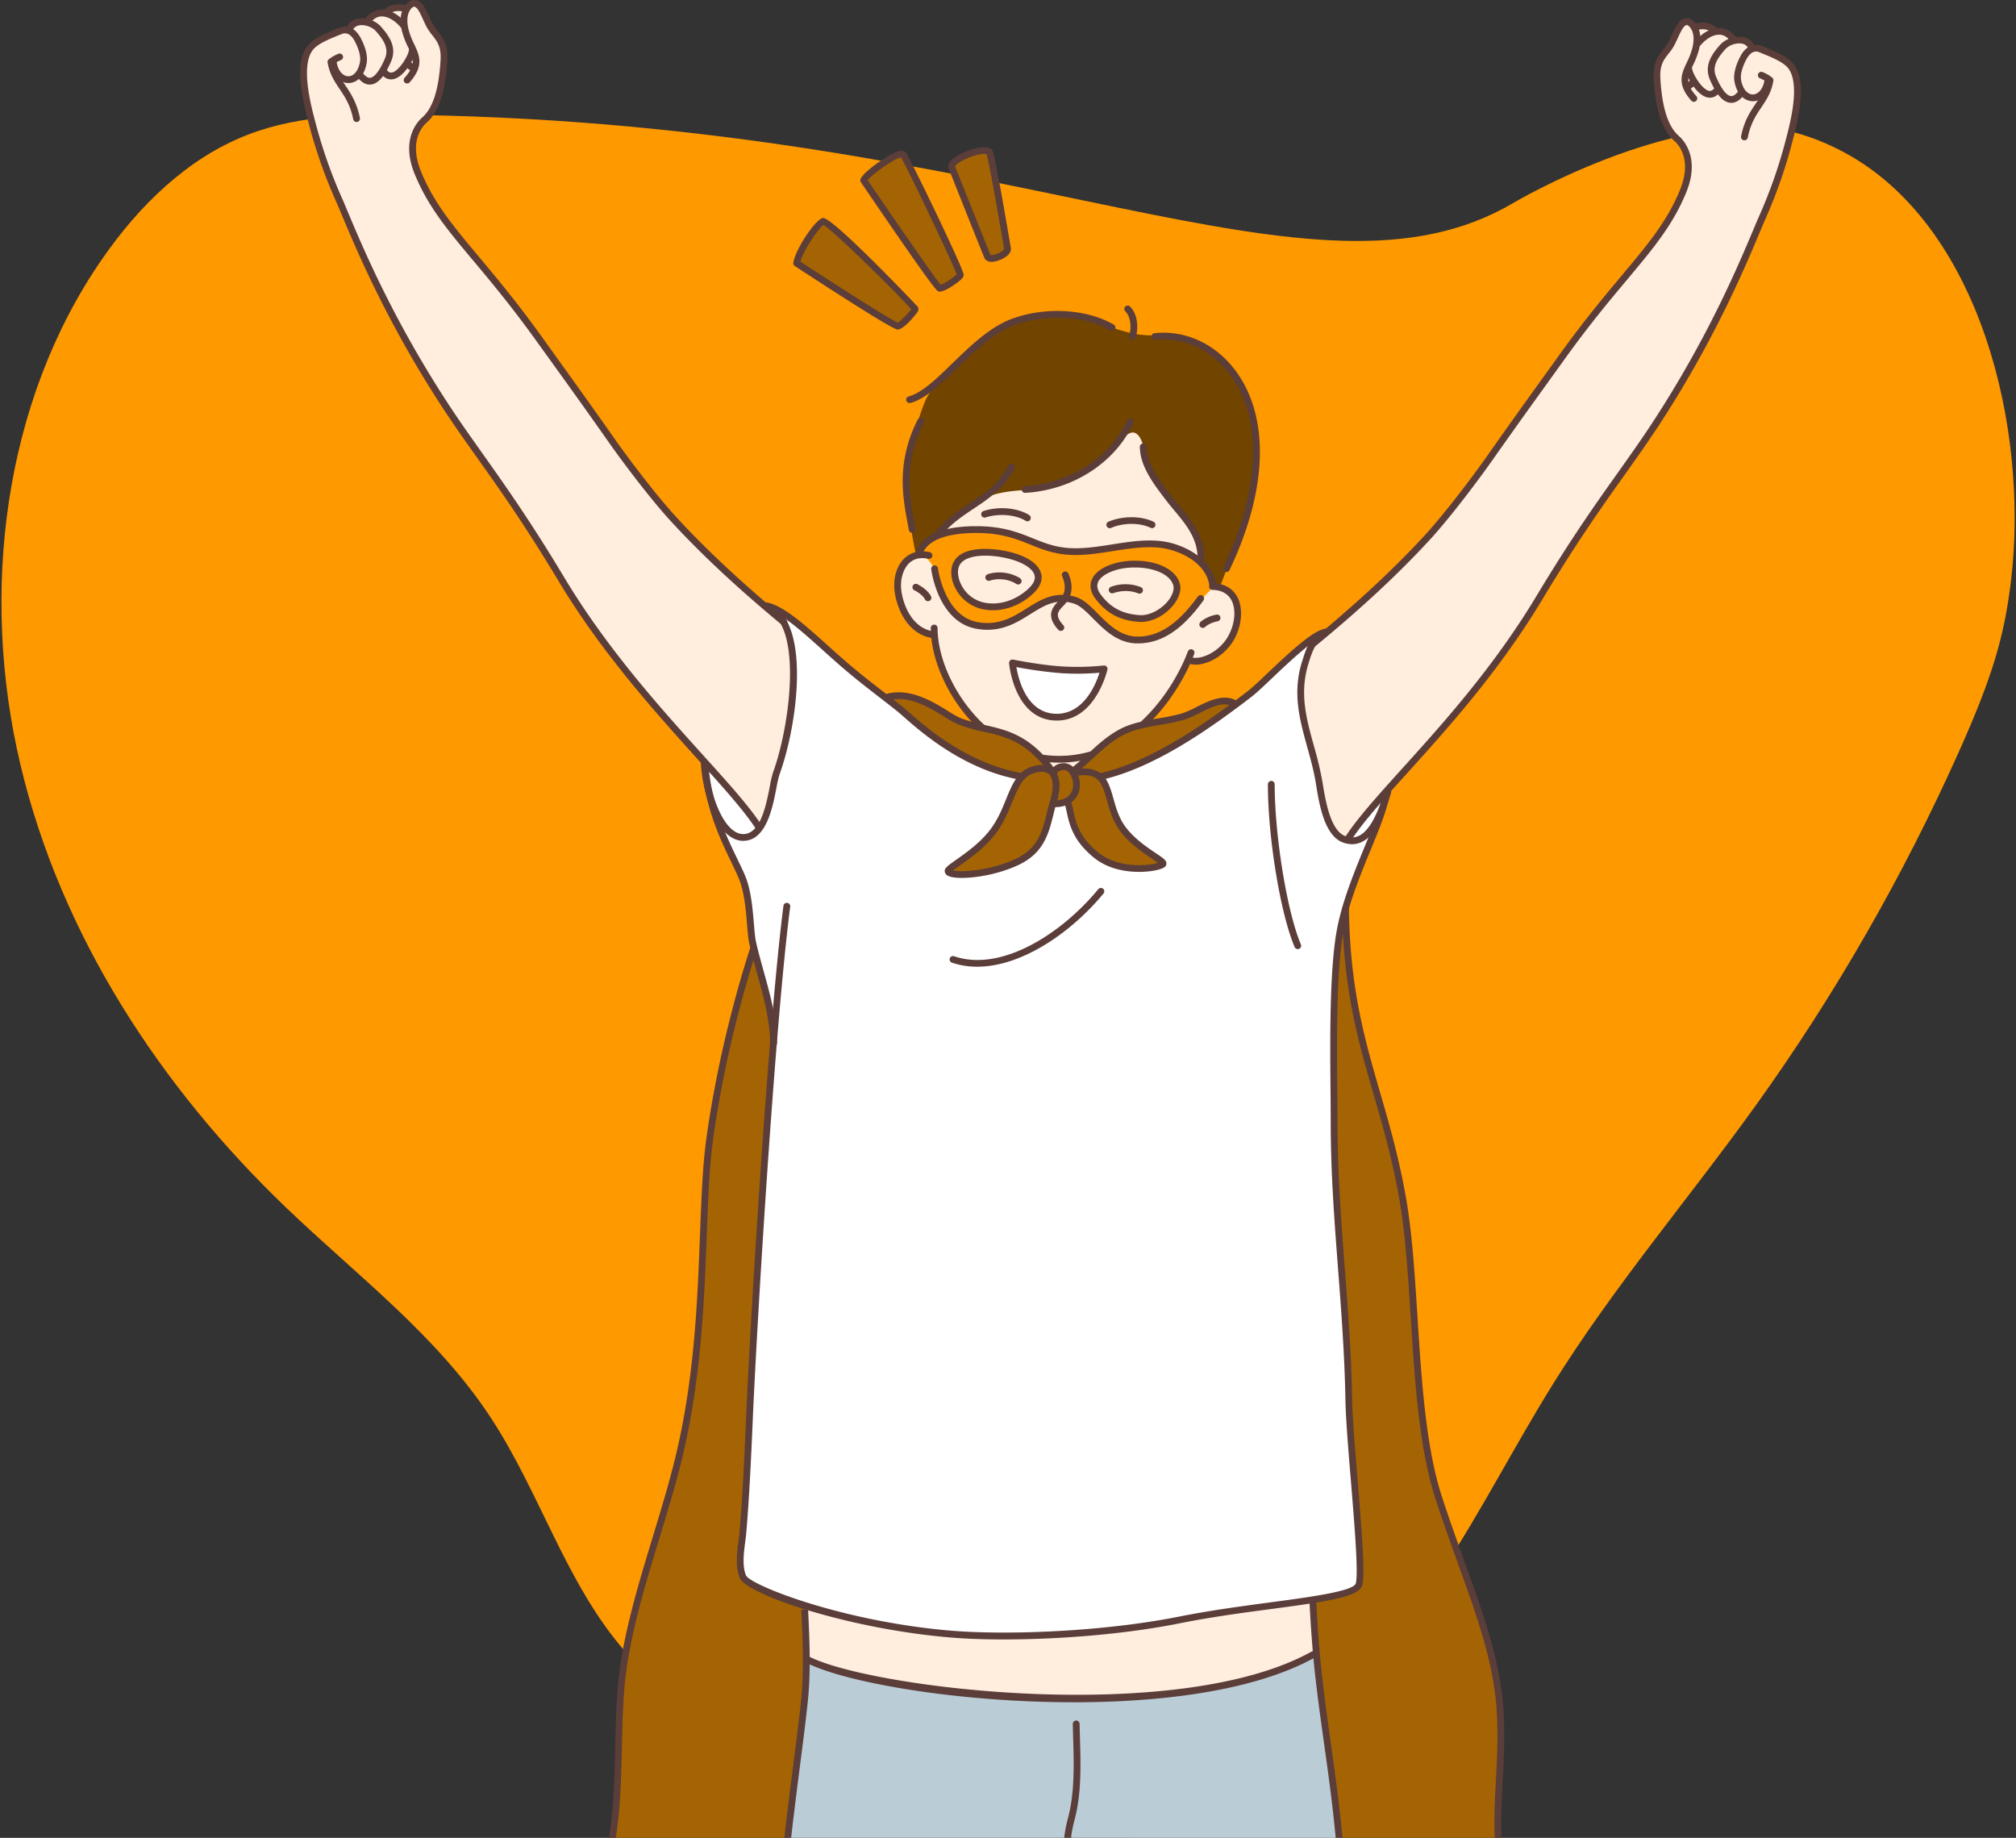 <svg viewBox="0 0 712 649" fill="none" xmlns="http://www.w3.org/2000/svg"><rect x="0" y="0" width="712" height="649" fill="#333333" stroke="none"/><g clip-path="url(#a)"><path d="M534.605 71.585c-71.06 42.082-173.078-27.206-386.661-30.969-20.485-.347-41.548-.405-60.701 7.062-20.948 8.162-38.076 24.833-51.154 43.761C1.138 141.916-7.137 209.526 7.214 270.017c14.35 60.49 49.649 114.034 93.569 156.175 25.056 24.08 53.41 45.208 72.622 74.556 17.244 26.28 26.445 58.175 46.871 81.85 33.968 39.131 89.809 46.251 140.383 45.903 33.505-.289 68.34-3.068 97.389-20.491 42.532-25.528 63.653-76.235 90.387-119.186 21.526-34.558 47.913-65.411 71.58-98.347C648.08 351.403 672.21 309.32 692 265.096c11.805-26.396 15.856-40.462 18.228-59.912 6.481-54.412-11.11-125.611-58.792-151.312-9.374-5.094-17.533-7.178-20.484-7.757-41.143-7.235-96.347 25.47-96.347 25.47Z" fill="#F90"/></g><g clip-path="url(#b)"><path fill-rule="evenodd" clip-rule="evenodd" d="M356.039 267.45c0-.523-2.972-2.377-3.653-2.801-3.234-1.985-6.743-8.777-6.743-8.777s-5.121-5.942-7.131-8.773c-2.01-2.832-3.758-6.243-5.601-10.85-.835-2.094-3.195-12.168-3.195-12.168s-5.042-.75-7.812-4.214c-2.058-2.565-3.815-7.787-4.671-10.815-.586-2.037.437-6.544 1.14-8.673 1.442-4.323 4.881-3.695 7.721-7.01 5.243-6.108 9.547-12.621 14.31-19.104 6.393-8.695 16.408-13.913 25.977-18.323 10.487-4.834 24.47-12.975 36.399-9.009 2.77.925 3.272 3.743 5.134 5.602 2.058 2.046 4.334 4.052 5.912 6.513 4.23 6.649 5.422 16.098 7.306 23.606 1.664 6.64 8.463 24.365 8.463 24.365s3.317-.074 5.327 2.478a12.387 12.387 0 0 1 2.355 8.647c-.161 1.745-1.63 6.164-2.499 7.604-2.342 3.926-5.615 6.444-9.963 7.525-1.804.459-5.191.354-5.191.354s-2.486 3.822-3.159 4.938c-1.748 2.901-3.81 6.749-5.903 9.363-1.634 2.041-5.541 7.329-5.541 7.329s-3.609 3.141-6.288 5.047c-2.953 2.112-6.37 3.634-9.329 5.746-2.381 1.701-4.924 3.948-7.777 4.668-3.99.99-6.734 2.098-10.719 1.605-3.421-.436-8.346-2.059-11.684-3.014-1.189-.341-3.22-.55-3.185-1.859ZM463.399 227.044s9.176-6.706 12.855-9.89a335.515 335.515 0 0 0 25.51-24.763c4.933-5.326 8.302-9.968 12.833-15.627 4.973-6.203 8.853-11.608 13.651-17.987 11.95-15.914 20.641-29.7 31.631-43.888 5.636-7.268 15.359-18.501 21.196-25.626 4.283-5.235 9.766-14.004 12.847-20.133 2.01-4.027 2.766-10.405 1.617-15.007-1.15-4.603-5.244-6.27-7.241-10.296-2.7-5.392-3.657-14.528-2.818-20.408.467-3.316 2.836-4.847 4.806-8.19 1.971-3.34 2.006-6.294 4.58-7.581 2.276-1.139 3.592 1.867 3.592 1.867a9.624 9.624 0 0 1 4.103-.436c3.167.475 2.805 1.622 2.805 1.622s1.713-.218 4.326.773c.948.366 2.486 2.412 2.486 2.412a6.08 6.08 0 0 1 4.369.559c.927.475 2.273 2.18 2.273 2.18s7.24 1.576 10.565 4.093c4.505 3.425 5.501 8.359 5.764 11.304.437 5.021-1.901 11.473-2.421 14.972-.874 5.759-3.933 12.9-5.681 18.44-3.692 11.78-8.581 21.517-13.484 31.791-7.052 14.768-14.096 28.392-22.341 42.505-2.329 3.988-5.917 9.214-8.46 13.393-2.543 4.18-12.44 17.765-18.619 26.577-7.978 11.369-15.542 24.108-23.158 35.796-5.34 8.228-10.614 15.522-16.473 23.318-3.059 4.066-19.816 23.318-25.226 30.076-3.897 4.86-11.474 11.779-15.18 16.713-2.975 3.961-8.214 10.906-8.214 10.906s-4.4 1.331-5.952.991c-4.5-.991-7.668-9.995-8.848-13.677-3.627-11.312-5.536-23.698-3.369-35.551 1.018-5.593 1.914-11.159 3.583-16.617.022-.105 2.093-4.611 2.093-4.611ZM269.718 293.608s-11.474-14.291-16.25-19.963c-11.911-14.205-25.09-27.528-36.468-42.16-14.73-18.964-25.855-38.548-39.029-58.616-9.735-14.833-16.783-23.921-26.654-38.631-7.385-11.012-15.731-29.103-21.437-40.023-2.53-4.834-7.162-16.338-9.176-21.42-5.073-12.853-9.395-21.765-12.012-35.337-1.084-5.672-2.46-13.612-.074-19.1 2.184-4.99 14.419-8.237 14.419-8.237s.918-1.915 2.762-2.277a34.34 34.34 0 0 1 4.282-.471 3.18 3.18 0 0 1 2.399-2.338 9.084 9.084 0 0 1 3.574-.192 9.247 9.247 0 0 1 3.255-1.745 9.833 9.833 0 0 1 3.762-.062s3.544-3.145 5.873.214c1.822 2.618 2.91 4.956 4.37 7.766 1.433 2.691 2.857 4.218 3.417 7.32.874 4.747-1.311 13.769-2.845 18.192-1.669 4.8-5.003 6.88-7.363 10.942-2.084 3.616.398 12.739 2.142 16.325 6.519 13.393 13.75 19.47 22.839 31.18 4.702 6.059 11.059 13.794 15.447 20.067 3.023 4.328 5.767 8.486 9.031 12.652 14.577 18.641 27.472 39.22 41.572 54.82 8.394 9.288 20.384 21.321 30.22 29.086 3.841 3.054 10.36 9.074 10.36 9.074s10.728 37.549 5.012 54.276c-2.145 6.269-3.128 11.888-7.865 16.935-1.145 1.209-5.563 1.723-5.563 1.723ZM284.095 563.406l.93 22.41a11.521 11.521 0 0 0 2.185 5.331c2.084 2.91 6.769 5.362 10.12 6.195 1.91.48 3.574 2.042 5.541 2.618 7.109 2.02 14.262 3.992 21.546 5.196 14.21 2.382 28.454 5.396 42.756 7.176 17.614 2.203 36.704-.1 53.837-3.904 7.983-1.772 16.133-2.84 23.5-6.544 6.349-3.167 12.99-6.784 17.941-11.731 1.193-1.183 2.622-4.119 2.622-4.119l-1.154-20.91s1.796-6.714.8-9.187c-1.097-2.749-7.044-3.752-9.46-4.228-11.186-2.233-23.124-4.89-34.594-4.89-7.363 0-14.559 1.396-21.87 1.963-10.539.798-21.109 1.178-31.644 1.95-17.29 1.261-34.082 3.817-51.246 5.863-9.901 1.196-31.81 6.811-31.81 6.811Z" fill="#FFEDDE"/><path fill-rule="evenodd" clip-rule="evenodd" d="M389.588 236.593s-2.967.066-4.496.066c-3.299 0-13.624.048-16.884-.624-5.746-1.169-10.085-2.958-10.994-2.051-.729.711.94 4.175 1.019 5.1.493 5.432 6.025 12.774 11.622 14.022 5.93 1.308 12.165-2.151 16.032-7.631 2.447-3.468 3.701-8.882 3.701-8.882Z" fill="#fff"/><path fill-rule="evenodd" clip-rule="evenodd" d="M279.607 649c1.582-14.667 2.241-26.494 3.902-41.445.874-7.765 1.822-26.577 1.14-34.399-2.683-30.796-.306-55.898-1.079-87.013-.848-33.88 4.881-67.62 1.936-101.352-1.482-17.071-18.698-50.571-18.698-50.571s-4.841 15.958-6.274 20.478c-6.017 18.855-8.626 36.956-10.815 56.661-2.08 18.598-1.42 40.542-2.386 52.71-.965 12.167-4.221 38.491-5.597 42.19-1.687 4.516-2.355 9.441-3.819 14.039-5.781 18.127-12.619 45.45-15.73 56.906-3.112 11.456-3.146 25.142-3.291 31.747-.131 5.82-.249 21.246-.633 24.666-.625 5.584-1.093 10.505-1.87 15.365l63.214.018ZM456.827 442.378a816.985 816.985 0 0 0 3.906 97.823c1.311 12.848 5.13 49.432 5.13 49.432s-1.284 12.024-.673 23.38c.359 6.504-.087 14.065 1.272 20.391 1.114 5.182 2.132 10.383 3.203 15.587h59.085c-.354-7.294 0-14.558.559-22.11.73-9.829 1.534-15.884.538-25.739-2.211-21.879-9.045-36.175-16.496-56.382-1.922-5.205-5.444-15.592-6.938-20.941-7.153-25.853-5.244-57.237-8.801-83.64-1.092-8.027-1.691-13.712-3.312-21.285-3.495-16.199-8.708-33.815-12.907-50.65-2.211-8.852-4.226-17.608-4.964-26.027-.739-8.42-1.905-18.594-1.905-18.594s-12.073 33.156-15.005 48.046c-4.483 22.916-2.238 47.526-2.692 70.709Z" fill="#A56403"/><path fill-rule="evenodd" clip-rule="evenodd" d="m360.614 274.081-8.093-1.745s-13.663-6.98-17.041-8.76c-5.999-3.211-13.834-9.855-18.789-14.488-7.118-6.675-15.805-11.343-22.757-18.275-3.959-3.962-9.473-8.926-14.039-11.884a49.03 49.03 0 0 0-4.968-2.439s2.42 4.363 3.01 5.942c1.822 4.93 2.185 11.936 2.465 17.163.336 6.164-1.648 17.014-3.308 23.004-1.787 6.43-3.321 8.014-4.37 14.396-1.857 11.06-4.566 14.707-4.566 14.707s-8.857-10.532-12.422-14.977c-.359-.436-5.711-6.4-6.616-6.069-1.188.437 1.595 10.907 1.822 11.81 2.508 9.877 8.267 19.348 11.414 28.933 2.923 8.93 2.211 13.646 3.447 22.843.651 4.798 4.479 16.141 5.501 20.879 1.438 6.753 1.801 11.081 1.311 20.269-.362 6.723-2.377 27.41-3.351 44.019-.345 6.068-2.596 27.484-2.023 34.089.786 8.978-1.128 18.005-1.412 27.166-.292 9.484-1.49 22.564-1.595 28.763-.03 2.391-1.271 25.242-2.184 33.278-.472 4.227-1.595 9.955.249 13.96 1.485 3.224 21.161 10.436 21.161 10.436 10.912 3.235 22 5.848 33.209 7.826 37.766 6.448 73.544 1.178 110.939-5.152 5.09-.851 14.485-1.776 20.016-2.526 6.633-.873 13.271-1.108 21.52-3.194 3.387-.872 5.725-.981 8.927-2.451 3.382-1.545 2.01-6.911 1.875-12.05-.135-5.139-1.346-18.724-2.255-31.576-1.56-21.896-2.276-46.79-4.028-68.494-1.342-16.678-1.879-32.283-2.399-48.961-.874-27.554-1.311-52.382 3.875-79.548 1.705-8.978 6.179-17.494 9.329-25.958.997-2.674 2.032-5.383 3.142-8.018.053-.114 1.997-5.567 1.91-5.571-1.036-.122-1.857 1.479-2.469 1.976-3.784 3.019-11.614 13.184-11.614 13.184s-4.121-2.373-6.118-6.204c-2.08-4.057-2.897-9.885-3.268-14.218-.485-5.488-4.597-15.705-5.515-21.254-1.498-9.114-.712-17.145.512-21.508.249-.872 3.08-7.155 2.49-7.892-.528-.663-2.752 2.16-3.495 2.618-5.484 3.219-9.854 8.633-14.459 13.053-11.702 11.216-25.47 18.126-39.129 26.175-9.408 5.536-21.337 7.853-31.588 8.756-3.373.297-7.166-.157-10.565-.528-.931-.104-5.012-1.003-3.688-1.505Z" fill="#fff"/><path fill-rule="evenodd" clip-rule="evenodd" d="M379.823 272.022a33.846 33.846 0 0 0-4.156-1.2c-1.337-.244-4.317 1.113-4.317 1.113s-5.523-7.098-8.866-9.092c-5.981-3.564-11.636-4.698-18.404-6.042-5.746-1.13-8.232-4.084-13.166-6.889-3.058-1.745-12.326-5.527-16.027-4.297-1.276.436-1.009 1.287-.664 1.745 2.674 3.665 8.468 8.224 12.235 10.78 2.04 1.374 5.278 3.791 7.345 5.096 4.876 3.088 9.482 5.998 15.027 7.826 2.53.873 5.296 1.907 7.926 2.308.673.109 2.696.14 3.168.737.249.314-3.199 7.779-3.976 8.756-.778.977-3.771 9.977-7.616 13.729-1.626 1.601-4.296 3.861-6 5.331-1.927 1.654-3.963 2.945-5.768 4.756-.266.27-1.796.65-1.647 1.16.463 1.701 8.014 1.003 9.429.711 7.564-1.531 10.173-1.544 16.941-4.943 3.679-1.845 7.206-7.852 8.39-11.404 1.079-3.267 2.158-7.979 2.158-7.979l4.785-1.204s2.22 8.197 3.933 11.57c3.648 7.259 11.553 11.159 18.85 12.054 2.228.27 7.275-.24 8.551-.48 1.276-.24 3.522-.515 2.919-1.309-2.045-2.596-6.554-4.576-9.102-6.723-4.369-3.664-6.069-6.177-8.119-11.364-.476-1.218-3.106-10.418-4.317-11.566-1.21-1.147 9.465-3.56 12.55-5.108 8.573-4.311 10.6-5.602 18.942-10.305a90.037 90.037 0 0 0 9.748-6.544c3.985-3.027 4.623-4.284 3.907-5.196-.564-.728-1.189-1.02-3.994-.462s-6.389 2.905-10.146 4.315c-5.576 2.054-12.567 3.093-18.449 4.135-3.01.52-6.34 2.57-9.119 4.11-5.366 3.028-12.951 11.875-12.951 11.875Z" fill="#A56403"/><path fill-rule="evenodd" clip-rule="evenodd" d="M343.219 187.182c-5.209.646-10.247.332-14.857 3.181-2.023 1.239-3.461 5.13-3.461 5.13s3.745 1.863 4.955 5.51c1.211 3.647 2.159 7.77 4.396 11.661 1.643 2.845 3.059 5.781 6.734 7.002a22.756 22.756 0 0 0 14.856.096c5.143-1.684 8.477-5.414 13.747-7.281 1.826-.646 7.288-1.701 9.342-1.03 4.806 1.588 7.266 5.131 10.6 8.83a18.234 18.234 0 0 0 13.895 5.829c5.143-.223 11.685-3.835 16.456-9.428 4.772-5.593 8.879-9.598 8.879-9.598s-.944-4.742-3.378-7.316c-4.701-4.969-13.598-7.817-18.972-7.713-12.016.249-23.836 5.174-35.979 1.588-4.614-1.361-8.04-3.337-12.619-4.576-2.998-.82-11.309-2.291-14.594-1.885Zm3.574 8.368c.594.397 6.939.872 9.211 1.261 6.008.999 9.456 2.909 10.701 6.932.196.628-6.913 8.633-7.511 8.913-4.418 2.067-13.454 1.125-13.66 1.003a15.637 15.637 0 0 1-5.462-4.363c-2.272-2.958-2.7-10.252-2.228-10.71 2.434-2.421 8.394-3.394 8.949-3.032v-.004Zm42.821 6.862c5.148-2.997 16.648-2.696 17.042-2.159.314.436 7.52 1.387 8.791 6.243.162.636-1.114 5.841-5.108 9.388-.498.436-9.276 2.757-9.927 2.692-5.082-.533-10.924-5.611-11.291-6.025-4.859-5.82-.088-9.803.48-10.139h.013Z" fill="#F90"/><path fill-rule="evenodd" clip-rule="evenodd" d="M323.578 195.764c-.332.296-2.67-14.043-3.024-17.276-1.053-9.908-.625-13.895 1.87-23.48.831-3.197 3.378-11.936 5.06-14.881 4.199-7.394 15.468-17.254 22.552-22.149 4.994-3.463 10.652-5.496 18.098-6.382 8.342-.986 12.161.096 15.731.619 3.569.524 8.302 3.364 11.089 4.171 3.968 1.117 4.96 1.592 9.316 1.946 4.357.353 10.369-.179 13.218.872 6.301 2.356 8.988 2.212 13.847 7.268 1.748 1.841 7.459 9.72 8.25 11.88a76.794 76.794 0 0 1 4.247 19.034c.931 10.937-3.552 22.808-6.799 32.933-1.411 4.385-3.032 8.726-4.701 13.014-.092.24-1.622 4.651-2.133 4.594-.511-.057-1.429-2.587-1.603-2.928a57.73 57.73 0 0 0-4.3-6.801s-.931-8.725-3.059-11.661c-4.487-6.156-11.54-12.63-15.145-19.383-1.227-2.295-1.494-12.146-4.95-14.135-3.09-1.745-6.917 5.043-10.924 8.594-4.007 3.551-7.629 5.105-12.716 7.927-8.695 4.847-18.701 2.256-27.847 5.597-10.845 3.953-17.972 13.289-26.077 20.627Z" fill="#714400"/><path fill-rule="evenodd" clip-rule="evenodd" d="M473.654 649a154.028 154.028 0 0 0-.651-6.291c-2.255-18.127-5.51-32.885-5.654-37.776-.075-2.731-2.329-20.687-2.329-20.687s-12.89 7.198-17.841 7.416c-11.872.55-28.918 6.832-40.794 7.543-12.143.737-20.716.327-32.907.873-16.016.745-32.061-.6-47.729-4.001-5.868-1.269-9.936-1.169-15.73-2.809-5.432-1.523-11.973-2.779-17.343-4.799-.586-.214-7.551-1.972-7.551-1.972s-5.789 50.829-6.48 58.228c-.135 1.348-.244 2.783-.367 4.258l195.376.017Z" fill="#BACCD6"/><path d="M267.826 293.015a1.2 1.2 0 0 1-1.009-.541c-4.16-6.37-11.645-14.663-20.314-24.252-15.136-16.774-33.982-37.641-49.254-63.062-11.916-19.836-20.899-32.497-28.839-43.661-4.081-5.754-7.939-11.185-11.701-16.922-19.965-30.412-30.867-56.413-36.075-68.899-.848-2.016-1.534-3.647-2.054-4.799a175.272 175.272 0 0 1-9.644-27.659c-2.678-10.182-4.806-21.377-.288-27.079 2.093-2.617 6.358-4.362 9.788-5.771l1.31-.541c2.972-1.248 5.851.13 7.704 3.721 1.853 3.59 2.504 6.592 1.984 9.087-1.045 4.987-3.99 6.758-6.476 6.684-2.591-.04-5.575-2.181-6.393-6.832a1.182 1.182 0 0 1 .196-.894 1.185 1.185 0 0 1 .774-.489 1.203 1.203 0 0 1 1.386.977c.585 3.312 2.468 4.83 4.076 4.847h.04c1.879 0 3.434-1.828 4.05-4.799.407-1.941-.192-4.463-1.747-7.495-.726-1.409-2.286-3.616-4.65-2.617l-1.367.54c-2.998 1.222-7.11 2.898-8.809 5.044-4.37 5.55-.804 19.17.729 24.993a173.944 173.944 0 0 0 9.495 27.28c.542 1.2 1.228 2.84 2.076 4.877 5.217 12.425 16.049 38.291 35.9 68.493 3.74 5.706 7.594 11.116 11.662 16.853 7.936 11.221 16.967 23.911 28.909 43.831 15.154 25.225 33.908 46 48.974 62.691 8.739 9.667 16.286 18.017 20.537 24.553a1.186 1.186 0 0 1-.996 1.841h.026Z" fill="#5B3D3A"/><path d="M125.925 43.08a1.196 1.196 0 0 1-1.171-.959c-1.005-5.043-2.95-7.91-4.807-10.697-1.813-2.696-3.53-5.235-4.242-9.327a1.181 1.181 0 0 1 .193-.895 1.203 1.203 0 0 1 .772-.493 1.218 1.218 0 0 1 1.399.969c.624 3.603 2.119 5.833 3.867 8.415 1.905 2.836 4.068 6.056 5.177 11.561a1.2 1.2 0 0 1-1.188 1.427ZM130.578 29.866c-1.603 0-3.137-.96-4.548-2.875a1.195 1.195 0 0 1 1.144-1.89 1.199 1.199 0 0 1 .787.473c.996 1.348 1.94 1.993 2.797 1.893.856-.1 2.735-1.104 5.138-6.675 1.534-3.525-.105-6.4-3.238-9.894-1.214-1.361-3.666-2.225-5.545-1.977a3.15 3.15 0 0 0-2.56 1.693 1.203 1.203 0 0 1-.691.593 1.19 1.19 0 0 1-.908-.07 1.194 1.194 0 0 1-.533-1.605 5.562 5.562 0 0 1 4.369-2.98c2.7-.353 5.908.803 7.664 2.758 3.151 3.525 5.794 7.477 3.644 12.433-2.228 5.157-4.544 7.818-7.056 8.097a4.182 4.182 0 0 1-.464.026Z" fill="#5B3D3A"/><path d="M142.328 9.986a1.158 1.158 0 0 1-.908-.437c-2.076-2.447-4.593-3.821-6.769-3.751-1.499.07-2.783.872-3.836 2.36a1.2 1.2 0 0 1-2.161-.478 1.2 1.2 0 0 1 .194-.892c1.482-2.103 3.448-3.28 5.681-3.381 2.892-.131 6.161 1.592 8.704 4.594a1.203 1.203 0 0 1-.905 1.985ZM138.112 28.03c-.97 0-2.185-.358-3.312-1.715a1.184 1.184 0 0 1 .157-1.675 1.192 1.192 0 0 1 1.687.144c.729.873 1.341.899 1.748.829 2.062-.336 4.775-4.262 5.741-6.797.136-.37.232-.753.288-1.143a1.197 1.197 0 0 1 .892-.99 1.204 1.204 0 0 1 1.481 1.334 7.496 7.496 0 0 1-.437 1.632c-.939 2.465-4.011 7.726-7.585 8.328a4.508 4.508 0 0 1-.66.053Z" fill="#5B3D3A"/><path d="M136.447 5.54a1.204 1.204 0 0 1-1.109-.736 1.184 1.184 0 0 1 0-.917c.06-.146.149-.277.261-.388 2.036-2.011 4.995-2.517 8.302-1.453a1.185 1.185 0 0 1 .765 1.505 1.195 1.195 0 0 1-1.503.777c-1.713-.559-4.116-.873-5.882.872a1.18 1.18 0 0 1-.834.34ZM145.846 25.185c-.15 0-.298-.03-.437-.087a5.244 5.244 0 0 1-2.01-1.562 1.21 1.21 0 0 1 .157-1.692 1.214 1.214 0 0 1 1.691.174c.279.372.643.67 1.062.873a1.198 1.198 0 0 1 .748 1.099 1.2 1.2 0 0 1-.088.458 1.2 1.2 0 0 1-1.123.737Z" fill="#5B3D3A"/><path d="M276.876 220.927a1.155 1.155 0 0 1-.761-.279c-15.629-12.935-28.402-24.867-39.059-36.454-7.428-8.062-17.238-21.15-22.04-27.982-8.477-12.084-13.948-19.658-21.511-30.159l-4.51-6.265c-8.459-11.726-15.49-20.16-21.738-27.606-9.307-11.116-16.023-19.152-20.725-30.538-5.038-12.176.704-18.502 2.587-20.151 3.771-3.312 5.89-9.956 6.48-20.326.262-4.672-1.219-6.566-2.945-8.773a18.987 18.987 0 0 1-2.242-3.36c-.336-.697-.642-1.378-.944-2.023-1.31-2.915-2.211-4.738-3.395-4.634-.528.153-3.255 2.182-1.748 8.172a26.48 26.48 0 0 0 1.958 5.056c1.848 3.926 3.592 7.648-1.608 13.476a1.202 1.202 0 0 1-1.691.096 1.177 1.177 0 0 1-.404-.823 1.175 1.175 0 0 1 .304-.865c4.155-4.655 3.058-6.98 1.232-10.863a29.181 29.181 0 0 1-2.111-5.506c-1.201-4.768-.096-7.613 1.036-9.161.834-1.126 2.001-1.92 2.906-1.977 2.901-.183 4.186 2.71 5.715 6.025.284.628.585 1.309.918 1.972a16.022 16.022 0 0 0 1.97 2.936c1.748 2.256 3.762 4.799 3.448 10.374-.625 11.047-3.006 18.232-7.289 21.988-1.581 1.387-6.384 6.736-1.957 17.45 4.557 11.033 11.19 18.943 20.349 29.902 6.257 7.473 13.344 15.949 21.848 27.746l4.5 6.278c7.568 10.505 13.043 18.105 21.525 30.18 4.758 6.784 14.52 19.772 21.847 27.747 10.583 11.513 23.286 23.366 38.824 36.231a1.196 1.196 0 0 1-.769 2.116Z" fill="#5B3D3A"/><path d="M360.326 275.316a.957.957 0 0 1-.214 0c-19.698-3.543-34.52-16.552-40.86-22.11a68.674 68.674 0 0 0-2.272-1.959c-1.962-1.579-3.985-3.141-6.118-4.799-3.959-3.054-8.45-6.509-13.475-10.832a428.943 428.943 0 0 1-6.69-5.929c-7.761-6.98-15.097-13.581-20.253-14.593a1.208 1.208 0 0 1-.763-1.839 1.172 1.172 0 0 1 1.231-.504c5.798 1.13 13.379 7.949 21.41 15.156a363.671 363.671 0 0 0 6.646 5.89c4.986 4.288 9.443 7.726 13.376 10.754 2.154 1.657 4.199 3.228 6.169 4.82.599.476 1.386 1.169 2.356 2.011 6.178 5.432 20.654 18.136 39.701 21.565a1.194 1.194 0 0 1 1.017 1.286 1.193 1.193 0 0 1-1.231 1.083h-.03ZM117.033 23.122a1.196 1.196 0 0 1-1.075-.685 1.389 1.389 0 0 1-.026-1.043c.481-1.17 3.596-2.408 3.635-2.417a1.2 1.2 0 0 1 1.525.729 1.19 1.19 0 0 1-.721 1.522c-.796.318-1.552.726-2.254 1.217-.12.243-.317.439-.56.559-.163.079-.342.12-.524.118ZM476.315 297.107a1.25 1.25 0 0 1-.665-.192 1.203 1.203 0 0 1-.345-1.658c4.269-6.544 11.505-14.536 19.869-23.806 14.419-15.968 32.373-35.835 47.523-61.077 11.968-19.915 20.974-32.615 28.948-43.818 4.064-5.737 7.909-11.147 11.649-16.844 19.847-30.229 30.661-56.086 35.905-68.52.847-2.032 1.542-3.673 2.08-4.864a173.221 173.221 0 0 0 9.503-27.284c1.521-5.82 5.108-19.444.721-24.989-1.691-2.146-5.811-3.83-8.822-5.052l-1.311-.55c-2.377-.99-3.932 1.222-4.658 2.618-1.568 3.054-2.184 5.576-1.747 7.5.624 2.984 2.232 4.764 4.094 4.799 1.608-.027 3.496-1.536 4.077-4.86a1.191 1.191 0 0 1 1.385-.96 1.188 1.188 0 0 1 .97 1.383c-.822 4.66-3.802 6.792-6.393 6.827-2.482-.07-5.427-1.701-6.475-6.692-.516-2.474.152-5.536 1.979-9.083 1.826-3.547 4.737-4.969 7.703-3.73l1.311.545c3.439 1.405 7.708 3.146 9.792 5.78 4.519 5.716 2.395 16.893-.288 27.084a175.684 175.684 0 0 1-9.613 27.65c-.524 1.178-1.206 2.801-2.054 4.8-5.243 12.494-16.128 38.49-36.101 68.894-3.819 5.745-7.664 11.172-11.75 16.931-7.939 11.164-16.931 23.824-28.839 43.661-15.293 25.438-33.304 45.41-47.794 61.452-8.302 9.192-15.481 17.149-19.663 23.519a1.184 1.184 0 0 1-.991.536Z" fill="#5B3D3A"/><path d="M616.079 49.533a1.037 1.037 0 0 1-.231 0 1.191 1.191 0 0 1-.94-1.41c1.097-5.505 3.26-8.724 5.174-11.556 1.748-2.583 3.238-4.799 3.871-8.407a1.21 1.21 0 0 1 1.39-.981 1.197 1.197 0 0 1 .961 1.387c-.712 4.101-2.438 6.644-4.23 9.336-1.883 2.78-3.814 5.672-4.806 10.693a1.191 1.191 0 0 1-1.189.938ZM611.43 36.319a3.303 3.303 0 0 1-.437-.035c-2.525-.284-4.837-2.932-7.065-8.097-2.141-4.956.489-8.904 3.653-12.442a9.345 9.345 0 0 1 7.66-2.744 5.53 5.53 0 0 1 4.369 2.984 1.19 1.19 0 0 1-.529 1.6 1.206 1.206 0 0 1-1.612-.523 3.113 3.113 0 0 0-2.543-1.693c-1.896-.253-4.339.624-5.554 1.972-3.133 3.49-4.767 6.37-3.242 9.895 2.412 5.575 4.252 6.579 5.134 6.683.883.105 1.805-.545 2.81-1.902a1.206 1.206 0 0 1 1.991.095 1.184 1.184 0 0 1-.068 1.327c-1.438 1.916-2.959 2.88-4.567 2.88Z" fill="#5B3D3A"/><path d="M599.672 16.443a1.189 1.189 0 0 1-.769-.288 1.182 1.182 0 0 1-.14-1.689c2.552-3.001 5.864-4.742 8.704-4.589 2.241.1 4.208 1.26 5.68 3.372a1.18 1.18 0 0 1 .209.894 1.169 1.169 0 0 1-.497.773 1.2 1.2 0 0 1-1.661-.284c-1.053-1.505-2.355-2.299-3.84-2.373-2.29-.079-4.698 1.309-6.773 3.76a1.213 1.213 0 0 1-.913.424ZM603.906 34.5c-.22 0-.439-.02-.656-.057-3.933-.646-6.991-6.727-7.59-8.324a8.237 8.237 0 0 1-.437-1.64 1.199 1.199 0 0 1 2.373-.336c.054.389.15.77.288 1.138.966 2.544 3.688 6.461 5.738 6.806.397.066 1 .048 1.747-.833a1.2 1.2 0 0 1 1.974.203 1.185 1.185 0 0 1 .087.91c-.046.15-.121.289-.221.41-1.119 1.36-2.316 1.723-3.303 1.723Z" fill="#5B3D3A"/><path d="M605.558 11.988a1.19 1.19 0 0 1-.844-.34c-1.748-1.745-4.168-1.431-5.877-.873a1.176 1.176 0 0 1-1.499-.759 1.193 1.193 0 0 1 .066-.913 1.195 1.195 0 0 1 .699-.592c3.299-1.077 6.244-.563 8.302 1.435a1.203 1.203 0 0 1-.388 1.954 1.18 1.18 0 0 1-.459.088ZM596.159 31.629a1.196 1.196 0 0 1-1.106-.729 1.207 1.207 0 0 1 .655-1.57c.423-.198.79-.498 1.067-.873a1.213 1.213 0 0 1 1.686-.161 1.205 1.205 0 0 1 .433.816 1.197 1.197 0 0 1-.275.88 5.335 5.335 0 0 1-2.01 1.558 1.158 1.158 0 0 1-.45.079Z" fill="#5B3D3A"/><path d="M464.08 228.239a1.211 1.211 0 0 1-1.146-1.517c.062-.236.195-.448.381-.608 16.045-13.214 29.079-25.342 39.872-37.082 7.328-7.988 17.072-20.967 21.848-27.751 8.442-12.019 13.886-19.557 21.411-30.01l4.627-6.422c8.499-11.805 15.59-20.269 21.848-27.746 9.176-10.955 15.796-18.877 20.353-29.901 4.431-10.71-.376-16.063-1.953-17.45-4.282-3.753-6.668-10.947-7.293-21.984-.31-5.576 1.687-8.132 3.452-10.379a16.124 16.124 0 0 0 1.966-2.94c.337-.685.638-1.34.931-1.976 1.516-3.312 2.735-6.182 5.68-6.016.901.052 2.076.846 2.911 1.976 1.136 1.54 2.241 4.362 1.044 9.161a29.266 29.266 0 0 1-2.119 5.506c-1.822 3.878-2.924 6.212 1.223 10.863a1.192 1.192 0 0 1 .19 1.315 1.182 1.182 0 0 1-.282.373 1.182 1.182 0 0 1-.863.303 1.194 1.194 0 0 1-.823-.399c-5.209-5.828-3.47-9.54-1.608-13.476a26.913 26.913 0 0 0 1.953-5.06c1.49-5.964-1.228-8.015-1.831-8.167-1.105-.03-1.988 1.723-3.316 4.624-.306.65-.612 1.309-.953 2.029a18.59 18.59 0 0 1-2.237 3.368c-1.748 2.203-3.207 4.092-2.95 8.764.59 10.374 2.709 17.014 6.48 20.33 1.879 1.653 7.634 7.975 2.587 20.155-4.701 11.378-11.422 19.414-20.725 30.538-6.226 7.421-13.279 15.854-21.729 27.581l-4.623 6.426c-7.52 10.444-12.96 17.974-21.411 29.989-4.807 6.831-14.612 19.911-22.027 27.986-10.863 11.822-23.984 24.033-40.104 37.313a1.189 1.189 0 0 1-.764.284Z" fill="#5B3D3A"/><path d="M389.155 275.315a1.198 1.198 0 0 1-1.191-1.059 1.195 1.195 0 0 1 .92-1.301c18.182-4.245 37.264-17.699 51.854-28.946 1.477-1.125 3.972-3.49 6.856-6.234 8.857-8.389 16.525-15.382 20.615-15.766a1.2 1.2 0 0 1 1.362 1.074 1.192 1.192 0 0 1-1.143 1.303c-3.592.341-12.987 9.236-19.187 15.125-2.941 2.784-5.475 5.192-7.035 6.396-14.787 11.386-34.144 25.02-52.775 29.382a1.418 1.418 0 0 1-.276.026ZM624.966 29.57a1.125 1.125 0 0 1-.533-.127 1.227 1.227 0 0 1-.542-.55 10.75 10.75 0 0 0-2.25-1.208 1.203 1.203 0 0 1-.725-1.54 1.195 1.195 0 0 1 1.525-.715c.03 0 3.159 1.252 3.622 2.416.071.168.105.348.1.529-.004.181-.047.36-.126.523a1.189 1.189 0 0 1-1.071.672ZM279.41 649c.952-8.486 2.066-17.207 3.119-25.417.997-7.709 1.927-14.994 2.622-21.403 1.311-11.565.765-22.904.245-33.863h-.8l-1.595.127c.533 11.369 1.036 22.11-.227 33.492-.708 6.391-1.643 13.668-2.622 21.377-1.066 8.289-2.184 17.132-3.159 25.739l2.417-.052ZM467.615 615.639c1.477 10.47 2.971 21.193 4.12 33.361h2.395c-1.158-12.316-2.67-23.122-4.156-33.693-1.258-8.978-2.438-17.45-3.399-26.669-.665-6.378-1.263-14.396-1.678-22.502a1.124 1.124 0 0 0-.372-.844 1.132 1.132 0 0 0-.878-.286 1.171 1.171 0 0 0-.832.39 1.191 1.191 0 0 0-.3.867c.407 8.162 1.005 16.207 1.678 22.628.975 9.254 2.163 17.752 3.422 26.748ZM262.509 296.928c-1.989 0-3.881-.785-5.681-2.338-5.589-4.877-8.962-16.718-9.294-25.364a1.195 1.195 0 0 1 1.149-1.244 1.199 1.199 0 0 1 1.246 1.148c.319 8.289 3.574 19.383 8.477 23.663 1.477 1.308 3.01 1.875 4.583 1.723 5.729-.546 7.638-10.392 8.91-16.905a35.02 35.02 0 0 1 1.14-4.891c5.842-16.046 10.535-50.689-1.695-56.989a1.182 1.182 0 0 1-.636-.695 1.185 1.185 0 0 1 .068-.938 1.191 1.191 0 0 1 1.665-.478c13.829 7.115 9.276 42.243 2.844 59.912a37.899 37.899 0 0 0-1.035 4.528c-1.407 7.216-3.527 18.118-11.038 18.833a6.606 6.606 0 0 1-.703.035Z" fill="#5B3D3A"/><path d="M477.525 298.119a9.315 9.315 0 0 1-3.295-.637c-6.467-2.417-8.302-13.458-9.373-20.042l-.249-1.544c-.725-4.14-1.83-8.141-2.901-12.01-2.735-9.873-5.318-19.196-1.848-30.29l.148-.436c1.171-3.787 2.622-8.498 7.429-10.907a1.198 1.198 0 0 1 1.07 2.142c-3.893 1.937-5.143 5.942-6.244 9.463l-.136.436c-3.259 10.422-.769 19.418 1.862 28.942a125.565 125.565 0 0 1 2.945 12.237l.267 1.562c.943 5.671 2.674 16.264 7.865 18.192a5.942 5.942 0 0 0 4.972-.118c3.36-1.688 6.371-6.98 8.94-15.766a1.197 1.197 0 0 1 2.299.676c-2.797 9.567-6.118 15.203-10.164 17.223a7.911 7.911 0 0 1-3.587.877ZM273.162 369.622c-.157 0-.312-.031-.456-.092a1.176 1.176 0 0 1-.644-.647 1.206 1.206 0 0 1-.089-.456c0-8.149-2.399-16.77-4.714-25.124-.931-3.412-1.827-6.636-2.565-9.825-.437-1.85-.638-4.362-.874-7.259-.411-4.969-.935-11.16-2.827-15.841-.665-1.623-1.578-3.52-2.622-5.715-3.684-7.604-9.246-19.099-10.526-33.819a1.19 1.19 0 0 1 .636-1.177 1.21 1.21 0 0 1 .452-.132c.158-.018.319-.003.472.042a1.174 1.174 0 0 1 .839 1.049c1.241 14.279 6.475 25.094 10.299 32.986 1.079 2.233 2.018 4.166 2.7 5.85 2.036 5.026 2.569 11.404 2.993 16.539.24 2.818.437 5.235.839 6.919.712 3.15 1.608 6.347 2.543 9.737 2.355 8.503 4.807 17.285 4.807 25.74a1.197 1.197 0 0 1-.778 1.15c-.155.058-.32.084-.485.075Z" fill="#5B3D3A"/><path d="M354.405 578.941c-7.022 0-13.393-.24-18.711-.69-36.005-3.001-71.844-15.164-74.391-20.94-1.7-3.826-1.023-9.057-.477-13.254.153-1.151.298-2.242.376-3.215 1.097-13.057 1.683-26.372 2.259-39.263v-.293c1.822-41.008 8.15-142.221 13.236-181.415a1.169 1.169 0 0 1 .454-.796 1.177 1.177 0 0 1 .887-.233 1.185 1.185 0 0 1 .8.451 1.18 1.18 0 0 1 .244.884c-5.09 39.119-11.408 140.232-13.231 181.218v.288c-.572 12.9-1.166 26.25-2.263 39.351a72.34 72.34 0 0 1-.38 3.329c-.516 3.896-1.141 8.725.28 11.975 1.507 3.377 33.68 16.268 72.416 19.505 19.471 1.623 53.47.437 80.749-5.012 10.675-2.125 22.005-3.643 31.99-4.982 13.685-1.824 29.188-3.901 30.15-6.614 1.048-3.019-.407-20.723-1.696-36.336-.935-11.343-1.822-22.08-1.931-28.602-.28-15.753-1.442-31.035-2.569-45.807-1.281-16.779-2.622-34.146-2.622-52.16 0-3.027-.026-6.578-.061-10.47-.171-17.699-.389-41.951 2.045-56.422 1.747-10.356 6.117-20.94 9.94-30.298 2.758-6.705 5.139-12.499 6.091-17.014a1.21 1.21 0 0 1 .169-.45 1.21 1.21 0 0 1 .776-.535 1.18 1.18 0 0 1 .481.001c.159.032.309.097.442.19a1.181 1.181 0 0 1 .498.798c.025.16.017.323-.023.48-.997 4.721-3.413 10.619-6.218 17.424-3.797 9.227-8.101 19.689-9.801 29.784-2.399 14.266-2.185 38.391-2.01 56.016.039 3.926.078 7.46.078 10.47 0 17.922 1.311 35.241 2.592 51.981 1.131 14.807 2.302 30.102 2.573 45.938.114 6.448.997 17.137 1.932 28.449 1.678 20.426 2.691 34.063 1.564 37.331-1.359 3.926-11.933 5.501-32.073 8.197-9.962 1.309-21.236 2.836-31.84 4.947-20.079 4.071-43.766 5.794-62.725 5.794Z" fill="#5B3D3A"/><path d="M458.334 335.158a1.193 1.193 0 0 1-1.101-.716c-5.03-11.809-9.443-38.657-9.443-57.477a1.193 1.193 0 0 1 1.197-1.195 1.196 1.196 0 0 1 1.198 1.195c0 18.227 4.404 45.17 9.25 56.535a1.185 1.185 0 0 1-.638 1.566 1.17 1.17 0 0 1-.463.092ZM379.25 601.129c-40.475 0-80.125-6.797-94.33-13.882a1.198 1.198 0 1 1 1.079-2.137c22.425 11.194 130.104 24.304 177.216-1.881a1.2 1.2 0 0 1 1.689 1.376 1.2 1.2 0 0 1-.531.714c-20.86 11.596-53.252 15.81-85.123 15.81ZM375.837 649h2.421a45.79 45.79 0 0 1 1.179-6.108c2.557-9.427 2.259-19.592 1.962-29.408-.039-1.61-.087-3.185-.113-4.729a1.218 1.218 0 0 0-1.224-1.178 1.206 1.206 0 0 0-1.18 1.226c.038 1.562.081 3.144.127 4.747.284 9.645.581 19.631-1.883 28.714a50.399 50.399 0 0 0-1.289 6.736ZM217.462 649c1.683-10.113 1.936-21.272 2.185-32.253.223-9.82.437-19.1 1.63-27.38 2.185-15.203 6.943-30.865 11.557-45.999 3.374-11.042 6.852-22.463 9.251-33.518 5.719-26.324 6.681-51.562 7.533-73.833.489-13.053.922-24.322 2.237-33.78 4.064-29.129 11.304-54.096 15.254-66.403a1.178 1.178 0 0 0-.072-.913 1.179 1.179 0 0 0-.292-.366 1.174 1.174 0 0 0-.409-.226 1.222 1.222 0 0 0-1.508.781c-3.976 12.368-11.26 37.518-15.341 66.791-1.333 9.598-1.748 20.91-2.268 34.029-.843 22.166-1.796 47.304-7.481 73.423-2.377 10.954-5.842 22.327-9.176 33.321-4.64 15.226-9.429 30.975-11.645 46.362-1.201 8.424-1.415 17.764-1.643 27.65-.262 11.046-.511 22.249-2.219 32.318l2.407-.004ZM494.195 423.396c2.128 12.015 3.058 26.433 4.024 41.693 1.459 22.799 2.971 46.384 8.709 64.057 2.726 8.398 5.479 16.028 8.14 23.405 6.79 18.86 12.672 35.154 13.602 52.631.437 8.633.048 16.141-.349 23.414-.354 6.439-.704 12.992-.437 20.404h2.399c-.245-7.364.105-13.878.437-20.269.402-7.338.812-14.916.349-23.676-.952-17.83-6.877-34.277-13.738-53.315-2.652-7.36-5.396-14.973-8.123-23.336-5.645-17.389-7.139-40.817-8.594-63.467-.979-15.331-1.91-29.81-4.047-41.96-2.556-14.449-5.92-26.053-9.176-37.27-5.44-18.759-10.574-36.515-10.985-64.706a1.2 1.2 0 0 0-1.217-1.184 1.203 1.203 0 0 0-1.186 1.214c.437 28.519 5.602 46.41 11.086 65.344 3.233 11.168 6.576 22.698 9.106 37.021ZM339.71 310.016c-2.15 0-3.828-.231-4.772-.681a2.101 2.101 0 0 1-1.245-1.361c-.332-1.309.935-2.207 3.998-4.363 3.592-2.521 9.023-6.325 12.646-11.482 2.237-3.198 3.618-6.544 4.955-9.829 2.185-5.357 4.094-9.986 9.097-11.561 4.282-1.335 6.611-.201 7.822.982 2.184 2.15 2.565 6.295 1.04 11.342a110.41 110.41 0 0 0-1.185 4.463c-1.673 6.749-3.399 13.734-12.374 17.926-6.699 3.168-14.73 4.564-19.982 4.564Zm-3.137-2.618c2.936.676 13.165.105 22.105-4.079 7.935-3.717 9.39-9.571 11.068-16.347.372-1.509.756-3.053 1.211-4.567 1.227-4.066 1.061-7.5-.437-8.961-1.342-1.309-3.688-.947-5.419-.401-3.932 1.239-5.549 5.187-7.603 10.182-1.31 3.224-2.818 6.871-5.217 10.291-3.858 5.502-9.495 9.458-13.226 12.072-.887.624-1.862 1.3-2.482 1.806v.004Z" fill="#5B3D3A"/><path d="M372.704 285.027h-.699a1.217 1.217 0 0 1-.464-.105 1.209 1.209 0 0 1-.634-.683 1.197 1.197 0 0 1 1.224-1.598c2.954.144 5.178-.873 6.236-2.871 1.092-2.098.734-4.912-.874-7.006a2.4 2.4 0 0 0-2.185-.825 2.622 2.622 0 0 0-2.102 1.309 1.211 1.211 0 0 1-1.612.532 1.191 1.191 0 0 1-.533-1.597 5.03 5.03 0 0 1 4.015-2.648 4.845 4.845 0 0 1 4.309 1.745c2.185 2.81 2.648 6.662 1.123 9.598-1.425 2.653-4.256 4.149-7.804 4.149Z" fill="#5B3D3A"/><path d="M402.225 307.887c-4.37 0-10.846-.873-16.028-5.135-7.258-5.964-8.494-11.578-9.473-16.072a32.725 32.725 0 0 0-.848-3.329 1.195 1.195 0 0 1 .756-1.513 1.201 1.201 0 0 1 1.517.754c.363 1.174.666 2.365.908 3.569.953 4.363 2.037 9.31 8.661 14.746 7.205 5.915 17.867 4.86 21.231 3.786-.568-.436-1.367-.959-2.101-1.457-3.754-2.513-10.05-6.736-13.083-12.73-1.376-2.696-2.154-5.462-2.849-7.896-1.699-6.016-2.731-9.65-10.264-8.725a1.2 1.2 0 0 1-.275-2.382c9.565-1.139 11.155 4.497 12.846 10.47.691 2.443 1.403 4.965 2.675 7.46 2.761 5.44 8.739 9.441 12.282 11.831 2.482 1.663 3.601 2.422 3.767 3.456.036.399-.064.798-.284 1.134-.953 1.221-4.759 1.745-5.908 1.85a32.015 32.015 0 0 1-3.53.183Z" fill="#5B3D3A"/><path d="M379.944 272.724a1.201 1.201 0 0 1-1.125-.802 1.19 1.19 0 0 1 .383-1.327c1.843-1.479 3.578-3.054 5.243-4.615 3.33-3.054 6.773-6.208 11.129-8.512 4.125-2.181 9.041-3.014 13.808-3.843a76.328 76.328 0 0 0 7.865-1.636 32.432 32.432 0 0 0 5.292-2.313c4.243-2.111 9.053-4.515 13.502-2.617a1.195 1.195 0 0 1-.944 2.181c-3.426-1.457-7.525.589-11.488 2.57a34.589 34.589 0 0 1-5.706 2.456 80.665 80.665 0 0 1-8.097 1.697c-4.579.785-9.307 1.614-13.109 3.608-4.085 2.155-7.266 5.069-10.631 8.158-1.713 1.566-3.496 3.189-5.392 4.712a1.214 1.214 0 0 1-.73.283ZM370.908 272.559a1.155 1.155 0 0 1-.948-.471c-7.866-10.349-14.927-11.954-22.39-13.664a63.587 63.587 0 0 1-9.154-2.591 35.642 35.642 0 0 1-4.767-2.657c-5.287-3.264-12.515-7.713-19.615-5.912a1.2 1.2 0 0 1-1.252-.441 1.2 1.2 0 0 1-.226-.885 1.19 1.19 0 0 1 .467-.785c.126-.094.269-.162.421-.201 8.079-2.059 16.141 2.897 21.459 6.186a32.18 32.18 0 0 0 4.369 2.456 60.568 60.568 0 0 0 8.814 2.496c7.55 1.745 15.359 3.516 23.761 14.554a1.205 1.205 0 0 1-.227 1.679 1.272 1.272 0 0 1-.712.236ZM345.128 341.374a27.471 27.471 0 0 1-8.936-1.43 1.212 1.212 0 0 1-.688-.605 1.182 1.182 0 0 1-.059-.914 1.19 1.19 0 0 1 .606-.687 1.2 1.2 0 0 1 .915-.059c16.875 5.763 38.216-8.228 50.914-23.676a1.2 1.2 0 0 1 2.123.632c.033.316-.062.631-.262.878-11.094 13.493-28.647 25.861-44.613 25.861Z" fill="#5B3D3A"/><path d="M346.915 258.144c-.299 0-.588-.112-.808-.314-10.395-9.563-17.382-24.081-17.382-36.135a1.202 1.202 0 0 1 2.398 0c0 11.417 6.673 25.237 16.605 34.373a1.198 1.198 0 0 1 .306 1.316 1.19 1.19 0 0 1-.442.553 1.19 1.19 0 0 1-.677.207ZM374.124 269.313a41.56 41.56 0 0 1-4.518-.24c-.407-.04-.831-.083-1.241-.149a1.196 1.196 0 0 1-.561-2.135c.125-.094.269-.163.421-.202.153-.038.312-.046.467-.023l1.154.135c5.01.544 10.077.121 14.926-1.247a1.185 1.185 0 0 1 1.482.816 1.199 1.199 0 0 1-.822 1.479 41.063 41.063 0 0 1-11.308 1.566ZM404.047 256.652a1.192 1.192 0 0 1-1.12-.752 1.191 1.191 0 0 1 .294-1.316c10.29-9.676 15.088-21.224 16.307-24.531a1.2 1.2 0 0 1 2.214-.086c.133.288.146.617.036.915-1.267 3.429-6.239 15.413-16.919 25.439a1.106 1.106 0 0 1-.812.331Z" fill="#5B3D3A"/><path d="M329.271 225.29a1.17 1.17 0 0 1-.205 0c-9.067-1.549-12.532-11.269-13.153-16.762-.511-4.589.909-9.008 3.697-11.534 1.591-1.44 4.396-2.945 8.739-2.007a1.196 1.196 0 1 1-.498 2.343c-2.709-.585-4.933-.101-6.633 1.426-2.185 1.99-3.347 5.724-2.928 9.502.551 4.829 3.518 13.35 11.182 14.676a1.199 1.199 0 0 1 1.018 1.283 1.192 1.192 0 0 1-1.219 1.094v-.021ZM422.298 234.708a7.954 7.954 0 0 1-2.56-.401 1.196 1.196 0 0 1-.734-1.523 1.21 1.21 0 0 1 1.529-.737c3.382 1.178 9.805-1.645 13.017-7.037 2.622-4.393 3.142-9.798 1.311-13.144-1.267-2.286-3.535-3.49-6.729-3.565a1.194 1.194 0 0 1-1.106-1.205 1.191 1.191 0 0 1 1.141-1.172h.026c5.121.122 7.59 2.674 8.739 4.799 2.246 4.053 1.7 10.426-1.311 15.513-3.002 5.013-8.682 8.472-13.323 8.472Z" fill="#5B3D3A"/><path d="M327.719 212.298a1.177 1.177 0 0 1-1.07-.668c-.664-1.309-2.421-2.552-3.732-3.198a1.194 1.194 0 0 1 .625-2.261c.156.011.31.053.45.124.83.436 3.631 1.954 4.807 4.271.071.14.114.293.125.45a1.174 1.174 0 0 1-.288.869 1.199 1.199 0 0 1-.917.413ZM424.794 221.73a1.2 1.2 0 0 1-.848-.349 1.206 1.206 0 0 1 0-1.698c1.005-.985 3.273-2.224 5.68-2.643a1.18 1.18 0 0 1 .466.009 1.198 1.198 0 0 1 .92.955 1.209 1.209 0 0 1-.97 1.392c-2.015.344-3.789 1.374-4.396 1.985a1.22 1.22 0 0 1-.852.349ZM322.17 188.159a1.204 1.204 0 0 1-1.18-.99l-.402-2.208c-1.747-9.161-4.107-21.677 3.496-36.72a1.203 1.203 0 0 1 1.17-.701 1.19 1.19 0 0 1 .84.426 1.183 1.183 0 0 1 .271.901 1.19 1.19 0 0 1-.149.456c-7.249 14.314-4.968 26.385-3.299 35.193l.437 2.23a1.19 1.19 0 0 1-.97 1.391c-.07.015-.142.022-.214.022ZM321.235 142.33a1.206 1.206 0 0 1-1.154-.872 1.198 1.198 0 0 1 .115-.908 1.19 1.19 0 0 1 .729-.554c4.706-1.256 9.941-6.343 15.477-11.735 6.231-6.042 13.305-12.918 21.166-15.754 11.824-4.262 26.217-3.416 35.773 2.121a1.175 1.175 0 0 1 .56.722 1.175 1.175 0 0 1-.123.905 1.203 1.203 0 0 1-1.634.436c-8.992-5.196-22.556-5.977-33.755-1.937-7.371 2.661-14.244 9.332-20.309 15.221-5.773 5.606-11.221 10.907-16.526 12.325a1.225 1.225 0 0 1-.319.03ZM433.139 202.006a1.085 1.085 0 0 1-.506-.118 1.193 1.193 0 0 1-.573-1.588c12.934-27.144 13.983-51.701 2.823-67.367-6.554-9.192-16.604-14.026-26.917-12.909a1.2 1.2 0 0 1-1.31-1.051 1.194 1.194 0 0 1 1.057-1.309c11.199-1.209 22.079 3.983 29.132 13.899 11.658 16.399 10.71 41.833-2.622 69.771a1.188 1.188 0 0 1-.445.492 1.19 1.19 0 0 1-.639.18ZM374.631 222.794a1.188 1.188 0 0 1-.874-.401c-4.208-4.62-2.473-7.578.035-10.078 1.678-1.675 3.347-4.206 1.311-8.9a1.195 1.195 0 0 1 1.518-1.548c.288.101.527.309.667.58 1.997 4.581 1.411 8.359-1.787 11.556-2.002 1.998-2.989 3.447.039 6.797.157.17.262.381.301.609a1.186 1.186 0 0 1-1.175 1.385h-.035ZM362.846 184.102a1.13 1.13 0 0 1-.633-.187c-3.496-2.182-9.434-2.696-14.109-1.191a1.186 1.186 0 0 1-1.562-1.23 1.194 1.194 0 0 1 .823-1.039c5.375-1.745 12.003-1.147 16.119 1.435a1.196 1.196 0 0 1 .081 1.969 1.203 1.203 0 0 1-.719.243ZM406.873 186.493a1.03 1.03 0 0 1-.502-.114c-4.606-2.133-10.395-1.505-13.843 0a1.197 1.197 0 0 1-1.382-1.934c.125-.111.271-.195.43-.247 3.932-1.701 10.53-2.421 15.804.035a1.191 1.191 0 0 1 .66 1.341 1.197 1.197 0 0 1-1.167.936v-.017ZM373.251 254.45c-.289 0-.586 0-.874-.022-14.276-.781-15.975-20.042-15.997-20.238a1.211 1.211 0 0 1 .406-.995 1.251 1.251 0 0 1 1.036-.266c.096 0 9.263 1.902 17.168 2.408 4.938.301 9.892.194 14.812-.319a1.24 1.24 0 0 1 1.036.376 1.204 1.204 0 0 1 .28 1.064c-.044.166-4.134 17.992-17.867 17.992Zm-14.28-18.86c.712 4.297 3.561 15.902 13.519 16.456 10.09.519 14.494-10.279 15.818-14.484a89.92 89.92 0 0 1-13.484.161 146.363 146.363 0 0 1-15.853-2.155v.022ZM331.132 190.057a1.166 1.166 0 0 1-.734-.257 1.209 1.209 0 0 1-.306-.354 1.203 1.203 0 0 1-.108-.91c.043-.152.115-.293.213-.416 3.753-4.755 8.184-7.704 12.466-10.562 5.244-3.516 10.225-6.819 13.45-13.188a1.202 1.202 0 0 1 2.145 1.082c-3.496 6.928-8.984 10.57-14.262 14.091-4.129 2.753-8.403 5.597-11.916 10.06a1.197 1.197 0 0 1-.948.454ZM361.981 174.042a1.195 1.195 0 0 1-1.164-1.156 1.189 1.189 0 0 1 1.094-1.222c15.914-.903 30.12-10.034 36.202-23.261a1.2 1.2 0 0 1 1.586-.576 1.199 1.199 0 0 1 .599 1.575c-6.445 14.021-21.463 23.698-38.247 24.64h-.07ZM424.165 198.364a1.199 1.199 0 0 1-1.202-1.196c0-7.05-4.155-12.045-8.193-16.865-.979-1.178-1.949-2.334-2.831-3.491l-.494-.641c-3.933-5.174-8.875-11.591-8.875-18.445a1.2 1.2 0 0 1 1.2-1.127 1.197 1.197 0 0 1 1.199 1.127c0 6.034 4.636 12.111 8.377 16.988l.502.654a104.418 104.418 0 0 0 2.757 3.403c4.108 4.921 8.761 10.471 8.761 18.406a1.196 1.196 0 0 1-1.201 1.187Z" fill="#5B3D3A"/><path d="M428.271 207.534a1.187 1.187 0 0 1-1.179-.991c-1.438-8.437-11.23-12.154-16.207-12.939-5.68-.899-11.824.065-17.758.994-5.217.825-10.618 1.684-15.857 1.309-5.401-.384-9.255-1.924-13.332-3.568-4.976-1.999-10.115-4.062-18.71-4.128-6.279-.052-17.15.873-19.427 7.474a1.186 1.186 0 0 1-.597.727 1.208 1.208 0 0 1-.94.07 1.194 1.194 0 0 1-.726-1.57c2.621-7.621 13.2-9.161 21.708-9.096 9.049.07 14.419 2.217 19.584 4.302 3.902 1.57 7.581 3.054 12.602 3.407 5.02.354 10.238-.48 15.328-1.274 6.117-.964 12.427-1.963 18.501-.999 5.567.873 16.521 5.118 18.19 14.899a1.194 1.194 0 0 1-.539 1.212c-.132.083-.28.14-.435.166a1.771 1.771 0 0 1-.206.005ZM401.958 227.196h-.712c-6.721-.231-11.213-4.759-15.176-8.751-2.337-2.352-4.553-4.577-6.724-5.279-6.293-2.02-10.57.654-15.512 3.743s-10.645 6.666-19.078 5.113c-13.388-2.46-15.787-20.303-15.874-21.058a1.199 1.199 0 0 1 2.377-.301c0 .17 2.267 16.861 13.93 19.008 7.511 1.37 12.527-1.745 17.373-4.799 4.99-3.128 10.146-6.352 17.522-4.009 2.727.872 5.139 3.311 7.69 5.88 3.653 3.678 7.783 7.853 13.546 8.041 9.818.34 16.788-7.391 21.752-14.148.093-.127.211-.235.347-.316a1.18 1.18 0 0 1 .911-.135c.153.039.297.107.424.202a1.166 1.166 0 0 1 .481.779 1.18 1.18 0 0 1-.223.888c-5.196 7.08-12.493 15.142-23.054 15.142Z" fill="#5B3D3A"/><path d="M350.66 215.5a18.094 18.094 0 0 1-2.958-.249 14.145 14.145 0 0 1-10.221-7.416c-1.66-3.145-1.988-6.609-.847-9.048 2.91-6.269 13.737-5.013 16.975-4.48 7.332 1.199 12.37 3.926 13.825 7.49.573 1.361.874 3.521-.97 6.029-2.342 3.207-8.415 7.674-15.804 7.674Zm-2.653-19.278c-4.116 0-7.978.929-9.211 3.564-.821 1.784-.515 4.428.804 6.928a11.735 11.735 0 0 0 8.495 6.177c7.909 1.309 14.485-3.804 16.425-6.474.961-1.309 1.189-2.535.699-3.717-1.105-2.678-5.68-4.999-11.994-6.033a32.932 32.932 0 0 0-5.218-.445ZM402.954 219.631c-.236 0-.463 0-.695-.026-8.446-.563-12.597-4.581-15.258-8.023-2.373-3.054-2.023-5.545-1.311-7.098 1.861-4.044 8.079-6.147 13.41-6.43 8.997-.493 16.242 2.862 17.605 8.119.59 2.29-.315 5.099-2.482 7.708-2.949 3.543-7.301 5.75-11.269 5.75Zm-2.185-19.235c-.502 0-1.031 0-1.555.044-5.37.284-10.142 2.404-11.361 5.039-.629 1.383-.284 2.94 1.031 4.642 2.508 3.232 6.074 6.596 13.546 7.102 3.841.271 7.786-2.264 9.953-4.855 1.648-1.994 2.395-4.084 2.006-5.598-.996-3.8-6.598-6.374-13.615-6.374h-.005ZM399.966 120.028a1.332 1.332 0 0 1-.345-.043 1.195 1.195 0 0 1-.848-1.02 1.195 1.195 0 0 1 .044-.464c.804-2.744.594-6.574-1.381-8.555a1.16 1.16 0 0 1-.357-.842 1.178 1.178 0 0 1 .357-.842 1.184 1.184 0 0 1 1.301-.262c.144.061.276.15.385.262 2.762 2.762 2.967 7.596 1.993 10.907a1.19 1.19 0 0 1-1.149.859Z" fill="#5B3D3A"/><path fill-rule="evenodd" clip-rule="evenodd" d="M317.067 115.164c1.14.14 5.545-4.729 6.117-5.964.319-.667-30.215-31.262-32.413-31.035-1.621.157-8.879 10.44-9.39 14.793 0 0 33.541 21.962 35.686 22.206Z" fill="#A56403"/><path d="M317.067 116.364h-.145c-2.184-.262-26.042-15.758-36.201-22.407a1.2 1.2 0 0 1-.538-1.138c.538-4.468 7.865-15.584 10.487-15.837h.061c3.649 0 33.1 30.975 33.331 31.285a1.412 1.412 0 0 1 .223 1.439c-.467 1.017-5.034 6.658-7.218 6.658Zm-34.371-23.969c12.309 8.054 31.631 20.435 34.406 21.548.978-.502 3.661-3.299 4.666-4.716-3.495-4.302-27.48-27.921-30.984-29.806-1.486 1.008-7.061 8.878-8.088 12.966v.008Z" fill="#5B3D3A"/><path fill-rule="evenodd" clip-rule="evenodd" d="M331.771 101.758c1.372.344 7.397-3.926 7.38-4.672-.044-1.453-18.073-39.443-20.1-42.427-1.377-1.994-14.04 7.626-14.009 9.022-.013-.004 25.724 37.824 26.729 38.077Z" fill="#A56403"/><path d="M331.888 102.962a1.476 1.476 0 0 1-.402-.044c-.572-.148-1.451-.357-27.445-38.574a1.272 1.272 0 0 1-.218-.641c-.057-2.347 10.084-9.266 13.191-10.27 1.433-.436 2.438-.279 3.002.546 1.556 2.268 20.275 40.847 20.336 43.072 0 .676-.437 1.308-1.792 2.377-.048.044-4.426 3.534-6.672 3.534Zm-25.479-39.368c9.434 13.86 23.399 34.094 25.807 36.929 1.311-.37 4.697-2.617 5.654-3.655-1.311-3.796-17.207-37.2-19.663-41.293-2.071.214-10.072 5.916-11.798 8.019Z" fill="#5B3D3A"/><path fill-rule="evenodd" clip-rule="evenodd" d="M348.772 90.607c.826 1.902 7.381-.772 7.053-2.81-.328-2.037-5.244-30.974-6.284-33.81-1.039-2.835-14.524 2.282-13.353 5.157 0 .013 11.754 29.561 12.584 31.463Z" fill="#A56403"/><path d="M350.188 92.457c-1.695 0-2.311-.899-2.526-1.379-.817-1.902-12.112-30.267-12.584-31.485-.24-.567-.336-1.496.559-2.617 2.102-2.618 9.557-5.51 12.895-4.939 1.39.232 1.927.969 2.137 1.553 1.144 3.133 6.287 33.715 6.34 34.029.349 2.181-2.692 3.887-4.807 4.51a7.413 7.413 0 0 1-2.014.328Zm-.367-2.421c.332.083 1.363.022 2.727-.58 1.363-.603 2.036-1.31 2.093-1.532-.595-3.53-5.288-30.944-6.218-33.522-.332-.197-2.674-.166-6.257 1.265-3.273 1.309-4.776 2.687-4.855 3.141.101.196 11.413 28.553 12.51 31.228ZM402.47 209.636a1.165 1.165 0 0 1-.437-.082c-2.766-1.096-5.755-1.122-8.866-.092a1.194 1.194 0 0 1-1.516-.746 1.204 1.204 0 0 1 .76-1.518 15.004 15.004 0 0 1 10.487.131 1.193 1.193 0 0 1 .326 2.032 1.195 1.195 0 0 1-.763.275h.009ZM359.613 206.408a1.235 1.235 0 0 1-.677-.205c-2.098-1.418-5.986-2.268-9.351-1.147a1.197 1.197 0 0 1-1.45-1.669c.142-.284.389-.501.69-.604 4.295-1.431 8.953-.253 11.457 1.435a1.203 1.203 0 0 1 .033 1.94 1.202 1.202 0 0 1-.702.241v.009Z" fill="#5B3D3A"/></g><defs><clipPath id="a"><path fill="#fff" transform="rotate(-180 355.75 314.25)" d="M0 0h711v588H0z"/></clipPath><clipPath id="b"><path fill="#fff" transform="translate(106)" d="M0 0h530v649H0z"/></clipPath></defs></svg>